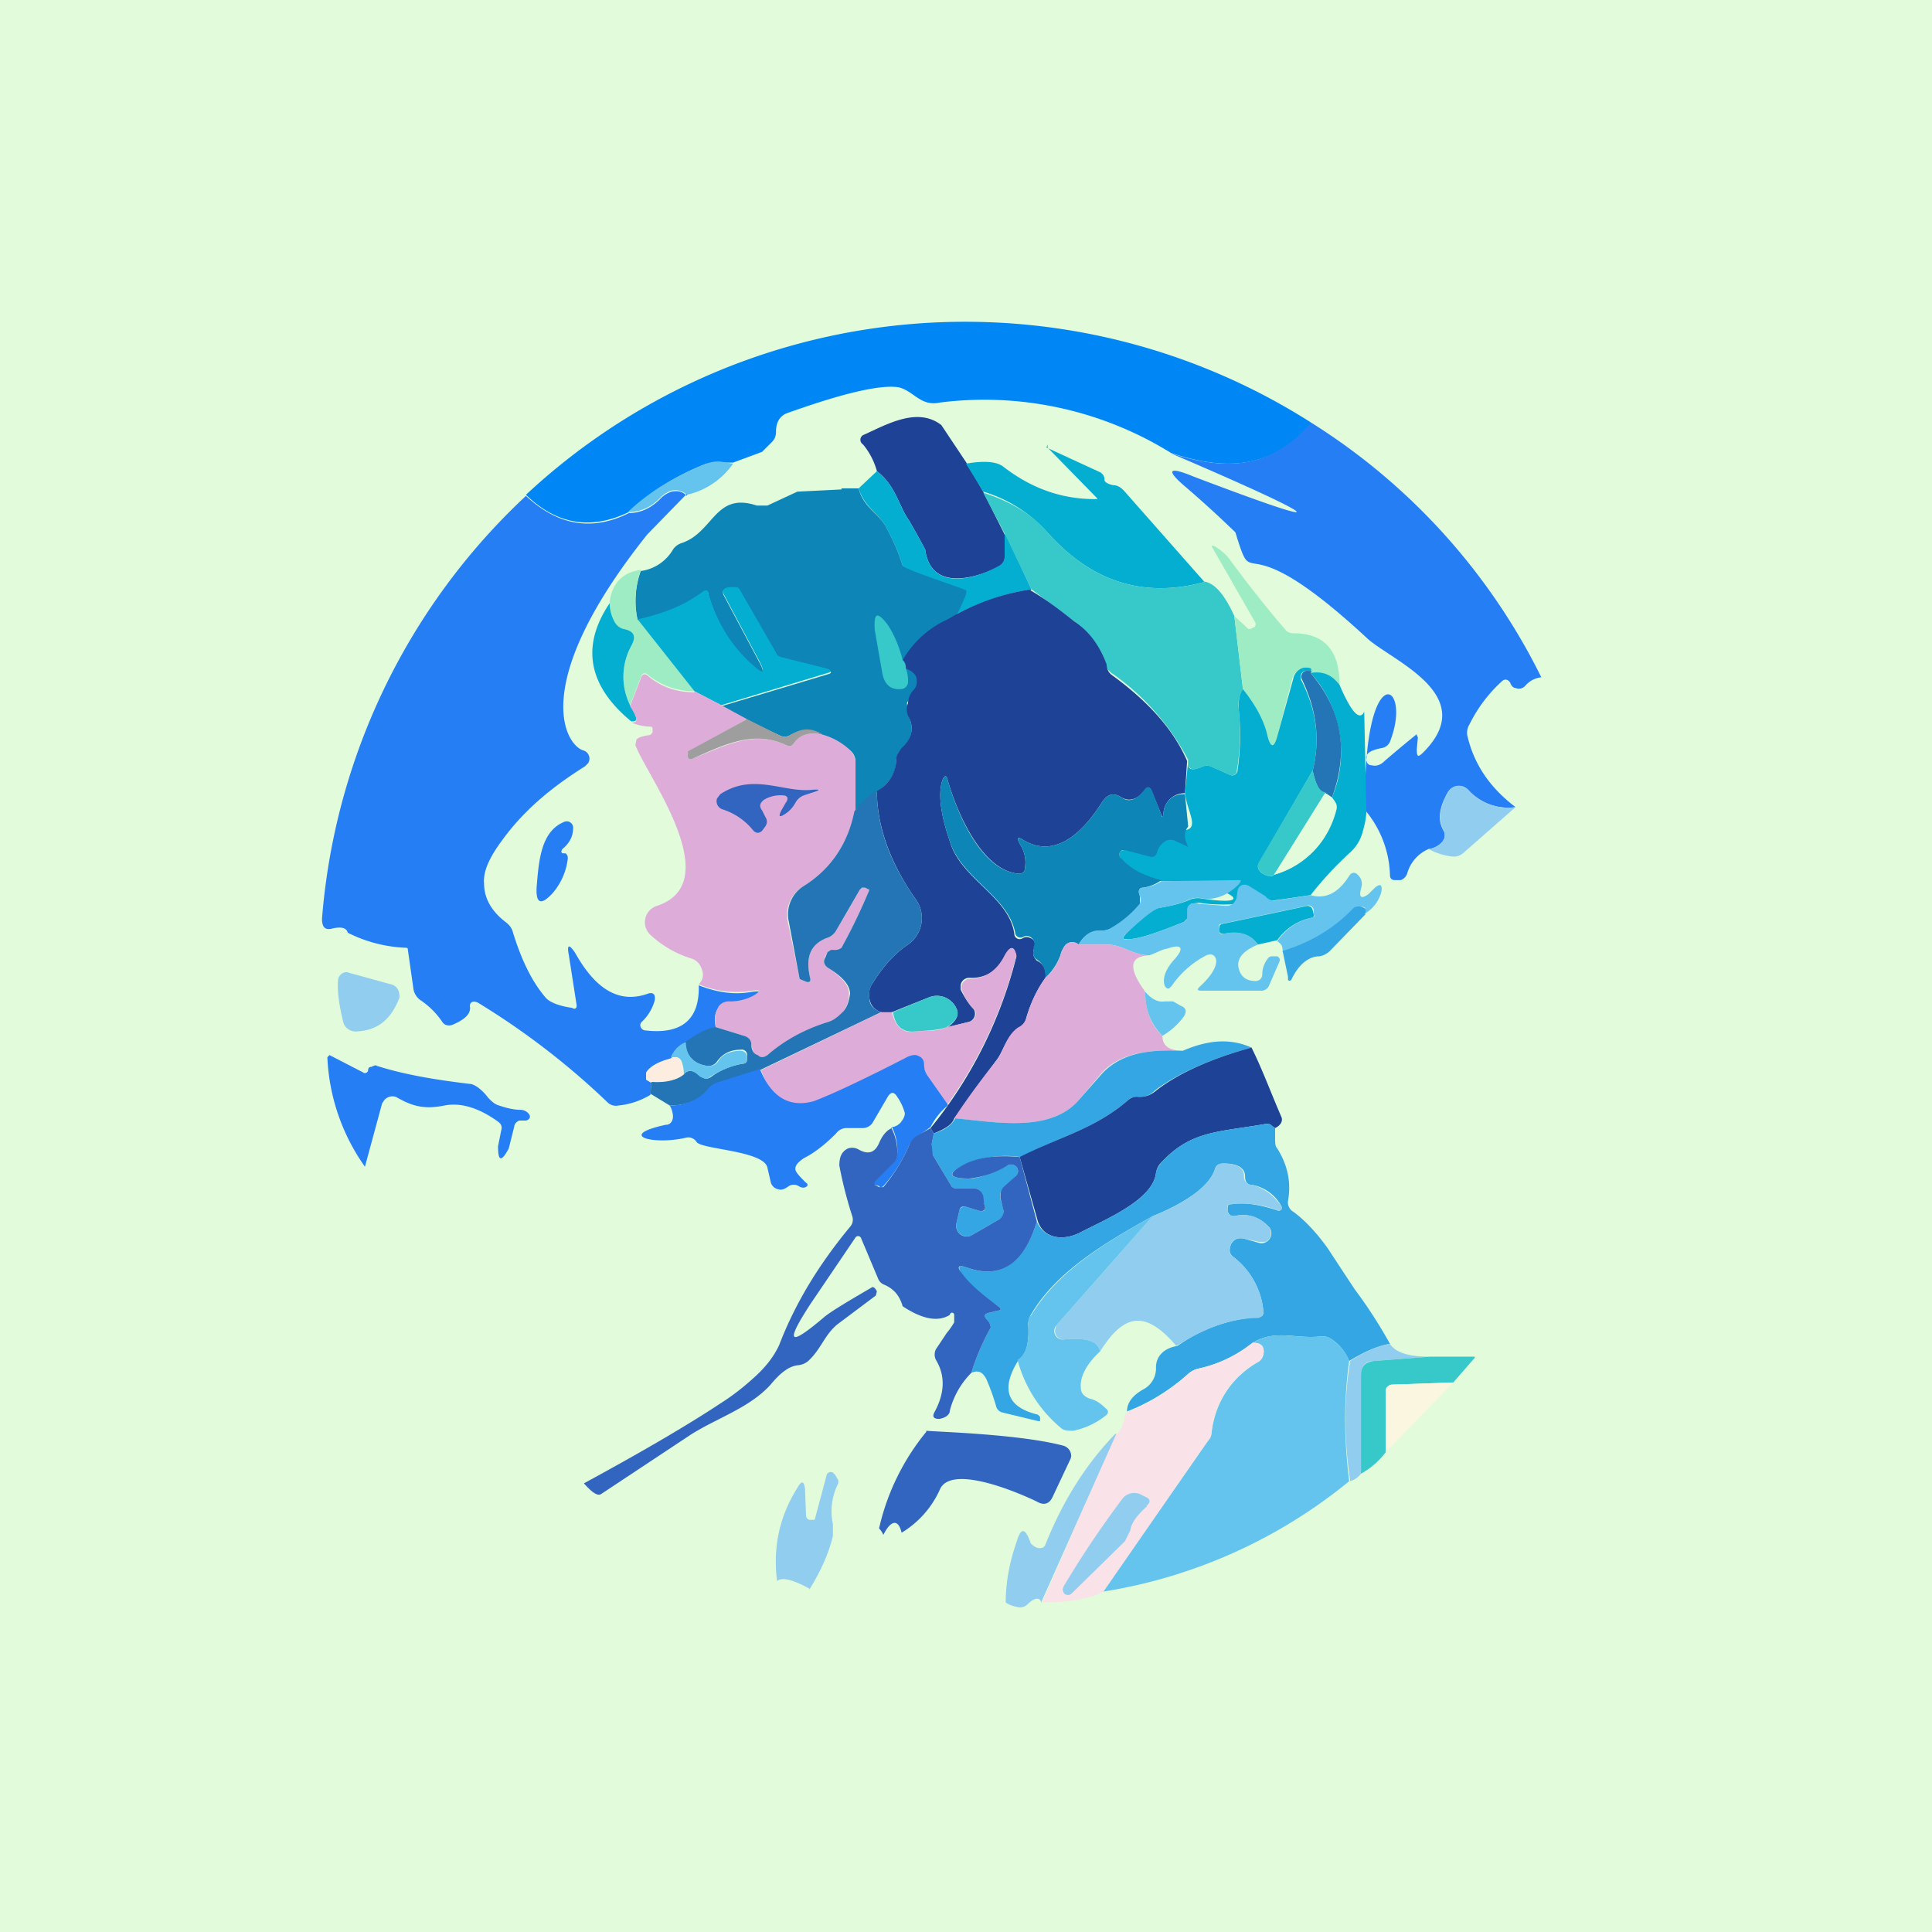 <!-- by TradingView --><svg width="18" height="18" viewBox="0 0 18 18" xmlns="http://www.w3.org/2000/svg"><path fill="#E2FBDB" d="M0 0h18v18H0z"/><circle cx="9" cy="9" r="6" fill="#E2FBDB"/><path d="M12.22 3.94c-.36.43-.8.45-1.31.28a3.3 3.3 0 0 0-2.15-.47c-.18.04-.24-.1-.38-.14-.26-.05-.93.2-1.05.24-.07.03-.1.09-.1.17 0 .04-.01.07-.04.1l-.09.09-.27.1h-.12l-.13.01c-.28.11-.52.26-.72.45-.35.17-.67.12-.96-.16a6 6 0 0 1 7.32-.67Z" fill="#0187F5"/><path d="m8.77 3.96.24.36.15.26.2.4v.2a.1.1 0 0 1-.05.1c-.27.13-.64.21-.69-.16a8.59 8.59 0 0 0-.15-.27c-.1-.14-.12-.32-.3-.46a.66.66 0 0 0-.13-.25.05.05 0 0 1 .01-.09c.22-.1.5-.26.72-.09Z" fill="#1E4296"/><path d="M12.22 3.94a5.87 5.87 0 0 1 2.14 2.37.23.23 0 0 0-.15.08.08.08 0 0 1-.09.02c-.02 0-.04-.02-.05-.05-.02-.03-.05-.04-.08-.01-.12.11-.22.24-.3.4a.15.15 0 0 0-.02.1c.06.26.2.48.45.67a.5.5 0 0 1-.44-.16.12.12 0 0 0-.19.02c-.08.14-.1.26-.04.36.02.04.01.07-.01.1a.2.2 0 0 1-.13.07.35.35 0 0 0-.2.23.1.1 0 0 1-.06.06H13c-.03 0-.05-.01-.05-.05a.98.98 0 0 0-.23-.6c-.03-1.45.45-1.2.23-.64a.1.1 0 0 1-.08.06c-.1.02-.15.05-.14.1 0 .04.02.06.05.06.04.01.08 0 .12-.04a11.4 11.4 0 0 1 .3-.25v.01l.01.02-.01.11c0 .07.01.08.06.03.54-.54-.31-.86-.53-1.07-1.22-1.13-1.03-.36-1.22-.98a10.39 10.39 0 0 0-.46-.42c-.19-.16-.17-.2.07-.1 1.58.6 1 .3-.22-.22.52.17.95.15 1.31-.28Z" fill="#267EF5"/><path d="M11.23 5.42c-.58.16-1.07 0-1.49-.48a1.3 1.3 0 0 0-.58-.36L9 4.32c.17-.03.29-.02.35.03.26.2.54.3.85.3.03 0 .03 0 .01-.02l-.45-.46v-.03a10.18 10.18 0 0 0-.01.03l.5.23c.03.02.04.04.04.07 0 .02.03.04.08.05.04 0 .07.02.1.05l.75.85Z" fill="#03AED1"/><path d="M6.83 4.32a.72.72 0 0 1-.43.29.16.16 0 0 0-.14-.04.24.24 0 0 0-.11.07c-.1.1-.2.13-.3.13.2-.19.45-.34.73-.45a.32.32 0 0 1 .13-.02l.12.02Z" fill="#64C4ED"/><path d="m9.37 4.98.24.51a2.2 2.2 0 0 0-.78.28.82.82 0 0 0-.35-.42.13.13 0 0 1-.07-.08c-.04-.13-.1-.26-.16-.37-.07-.12-.2-.18-.25-.35l.17-.16c.18.14.2.32.3.46a8.6 8.6 0 0 1 .15.27c.05.37.42.3.69.15a.1.1 0 0 0 .05-.09v-.2Z" fill="#03AED1"/><path d="M7.84 4.55H8c.04.17.18.23.25.35.06.11.12.24.16.37 0 .03.56.21.59.23.06.03-.54 1.03-.55 1.05l.01.11c.06.12.04.22-.06.32a.15.15 0 0 0-.05.1c0 .13-.07.22-.18.3a.77.77 0 0 0-.2.17V7.1a.13.13 0 0 0-.04-.1.63.63 0 0 0-.28-.15c-.08-.06-.18-.06-.29 0a.1.1 0 0 1-.1 0l-.3-.14-.24-.13 1-.3c.03-.01.03-.02-.01-.04l-.44-.11a.08.08 0 0 1-.04-.04l-.34-.59-.04-.02h-.06c-.05 0-.07.03-.04.08l.33.62c.05.1.03.11-.05.04-.2-.17-.35-.4-.43-.68 0-.03-.02-.04-.05-.02-.17.13-.38.21-.61.26a.84.84 0 0 1 .03-.46.41.41 0 0 0 .3-.2.15.15 0 0 1 .08-.06c.3-.1.31-.48.7-.35h.1l.28-.13h.01l.4-.02Z" fill="#0D85B6"/><path d="m6.4 4.6-.37.38c-1.1 1.38-.77 1.95-.6 2.01a.08.08 0 0 1 .05.12l-.03.03c-.32.2-.58.42-.78.7-.11.15-.17.28-.16.39 0 .14.07.26.2.36.04.03.06.06.07.1.08.26.18.46.3.6.03.04.11.08.25.1.03.02.05 0 .04-.04L5.3 8.9c-.02-.1 0-.11.06-.02.19.34.41.47.67.38.05-.02.08 0 .07.06a.43.43 0 0 1-.12.2.04.04 0 0 0-.01.05.05.05 0 0 0 .04.03c.34.04.51-.1.5-.42.18.07.34.09.5.06.08-.01.08 0 .02.04a.45.45 0 0 1-.23.06.12.12 0 0 0-.1.04c-.04.05-.05.11-.03.2a.82.82 0 0 0-.28.14c-.06.02-.11.07-.14.15-.11.02-.19.07-.23.13v.06l.05.03-.01.11a.71.71 0 0 1-.3.1.11.11 0 0 1-.1-.03 7.03 7.03 0 0 0-1.21-.93c-.05-.02-.08 0-.07.05 0 .06-.05.11-.17.16-.04.01-.07 0-.09-.03a.75.75 0 0 0-.2-.2.16.16 0 0 1-.07-.12l-.05-.35c0-.01 0-.02-.02-.02a1.31 1.31 0 0 1-.54-.14c-.01-.04-.05-.06-.14-.04-.07.02-.1-.01-.1-.09a6.04 6.04 0 0 1 1.9-3.94c.3.28.62.33.96.16.1 0 .2-.04.29-.13a.24.24 0 0 1 .11-.07c.06-.01.1 0 .14.04Z" fill="#267EF5"/><path d="M11.23 5.42c.09.02.18.12.27.32l.08.68a.28.28 0 0 0-.04.18 2.15 2.15 0 0 1-.02.6.05.05 0 0 1-.06.02l-.18-.08a.1.1 0 0 0-.07 0c-.1.05-.15.03-.14-.06a2.27 2.27 0 0 0-.7-.8.17.17 0 0 1-.07-.08.78.78 0 0 0-.29-.41l-.4-.3-.24-.5-.21-.4c.25.08.45.2.58.35.42.48.91.64 1.49.48Z" fill="#37C8C9"/><path d="M12.48 6.38a.26.26 0 0 0-.27-.1c.02-.05 0-.07-.07-.05a.13.13 0 0 0-.1.09l-.14.54c-.03.11-.06.11-.09 0a1.2 1.2 0 0 0-.23-.44l-.08-.68.11.1.02.02h.02l.04-.02a.04.04 0 0 0 0-.05l-.39-.68c-.02-.03-.01-.03.02-.02.06.04.11.08.15.14.2.27.37.48.5.63.02.03.05.04.08.04.29 0 .43.16.43.48ZM5.97 5.31a.84.84 0 0 0-.03.46l.53.67a.68.68 0 0 1-.43-.15c-.03-.03-.06-.02-.07.02l-.1.26a.6.6 0 0 1 .01-.55c.05-.09.02-.14-.07-.16a.13.13 0 0 1-.08-.06.38.38 0 0 1-.05-.19c.02-.17.12-.28.29-.3Z" fill="#9DECC3"/><path d="m6.72 6.57-.25-.13-.53-.67c.23-.05.44-.13.61-.26.03-.02.05-.01.05.02.08.28.23.51.43.68.08.07.1.06.05-.04l-.33-.62c-.03-.05-.01-.07.04-.08h.06c.01 0 .03 0 .04.02l.34.59c0 .02.02.03.04.04l.44.11c.04.02.04.03 0 .04l-.99.3Z" fill="#03AED1"/><path d="M9.6 5.5c.14.08.27.18.41.29.15.1.24.24.3.4 0 .04.02.08.05.1.33.24.57.5.7.8l-.02.3c-.11 0-.19.08-.2.18 0 .04-.01.05-.02.02l-.09-.22c-.02-.04-.04-.05-.07 0-.07.08-.14.1-.21.06-.08-.05-.13-.03-.18.04-.24.38-.49.5-.73.36-.06-.04-.07-.03-.04.03.05.08.06.15.05.22 0 .04-.02.06-.06.06-.35-.03-.58-.59-.66-.87-.01-.05-.03-.05-.05 0-.04.12-.02.31.07.57.1.35.55.51.6.86a.05.05 0 0 0 .08.04.07.07 0 0 1 .07 0c.03.01.05.04.04.08l-.01.03c-.01.04 0 .07.03.1.06.03.09.08.08.16-.08.11-.14.24-.18.38a.13.13 0 0 1-.06.08c-.12.07-.15.22-.21.3l-.4.55c-.02.06-.09.1-.19.14l-.03-.05a4.1 4.1 0 0 0 .8-1.6c-.02-.1-.06-.1-.1 0a.35.35 0 0 1-.34.2.08.08 0 0 0-.08.07v.04c.04.08.08.14.12.18a.08.08 0 0 1-.04.12l-.2.05c.07-.05.1-.1.09-.15a.2.2 0 0 0-.26-.13l-.35.14a.16.16 0 0 1-.1 0c-.06-.02-.1-.06-.11-.13-.01-.04 0-.1.03-.14.1-.16.21-.28.33-.36a.3.3 0 0 0 .08-.41c-.25-.35-.37-.7-.37-1.02a.34.34 0 0 0 .18-.3c0-.03.02-.06.05-.1.1-.09.12-.2.06-.3a.16.16 0 0 1 0-.12c0-.05.03-.1.05-.12a.11.11 0 0 0 .03-.1c0-.04-.04-.08-.1-.1 0-.03 0-.06-.03-.08a.92.92 0 0 1 .42-.38c.25-.15.51-.24.78-.28Z" fill="#1E4296"/><path d="M5.87 6.57c.07.11.08.16.01.15-.4-.33-.47-.7-.2-1.1 0 .06.02.13.05.18a.13.13 0 0 0 .08.06c.1.02.12.07.07.16a.6.6 0 0 0-.01.55Z" fill="#03AED1"/><path d="M8.41 6.15c.02.02.03.05.03.08.02.05.02.09.02.13a.07.07 0 0 1-.06.06c-.1.01-.16-.04-.18-.15l-.07-.4c-.01-.16.02-.18.12-.05.04.06.1.17.14.33Z" fill="#37C8C9"/><path d="M12.21 6.27c.02-.02 0-.02-.04-.02a.05.05 0 0 0-.05.05v.03c.15.29.18.57.11.85l-.5.86c-.02.03-.01.06.02.09.06.04.1.04.12.02.3-.1.5-.3.58-.6a.1.1 0 0 0 0-.06.34.34 0 0 0-.04-.06 1.1 1.1 0 0 0-.2-1.16c.12-.02.2.02.27.11.11.26.19.34.23.25l.02.92c0 .08-.02.15-.04.22a.39.39 0 0 1-.12.18c-.13.12-.25.25-.36.39-.35.05-.75.12-1.04.07l-.07.01c-.03.02-.04.04-.03.08v.05l-.04.04c-.25.1-.42.16-.52.16-.05 0-.06 0-.02-.05.15-.15.26-.23.3-.24.12-.02.21-.04.3-.08a.2.2 0 0 1 .1-.01c.64.1.14-.17-.37-.16a.78.78 0 0 1-.37-.2c-.02-.02-.02-.04-.02-.06 0-.02.03-.03.05-.03l.27-.23c.53.14.32-.06.29-.3l.03-.3c-.01.08.03.1.14.05a.1.1 0 0 1 .07 0l.18.08a.05.05 0 0 0 .07-.04c.03-.22.03-.4.01-.58 0-.06 0-.12.04-.18.12.15.2.3.23.44.03.11.06.11.09 0l.15-.54a.13.13 0 0 1 .1-.1c.06 0 .08 0 .06.05Z" fill="#03AED1"/><path d="m6.47 6.44.25.13.24.13-.54.3-.01.02a.1.1 0 0 0 0 .04c.01.01.02.02.04.01.3-.12.57-.27.87-.13.04.02.06.01.08-.02.05-.07.13-.1.25-.08.11.03.2.08.28.16.02.03.04.06.04.1v.45c-.07.31-.23.55-.49.71a.31.31 0 0 0-.14.33l.11.53.02.01.05.02c.02 0 .03 0 .03-.03-.05-.2 0-.32.15-.38a.15.15 0 0 0 .09-.07l.22-.38.02-.02h.03l.04.02a5.48 5.48 0 0 1-.26.54.1.1 0 0 1-.07.02h-.03a.06.06 0 0 0-.03.02l-.02.04c-.02.04-.02.08.02.1.14.1.2.17.2.25 0 .05-.01.1-.05.16a.28.28 0 0 1-.14.1 1.7 1.7 0 0 0-.57.31c-.03.02-.06.03-.1 0-.03-.01-.04-.05-.05-.1a.09.09 0 0 0-.07-.08l-.26-.08c-.02-.09 0-.15.03-.2a.12.12 0 0 1 .1-.04c.08 0 .16-.02.23-.06.06-.04.06-.05-.02-.04a.91.91 0 0 1-.5-.06c.05-.05.05-.11.01-.18a.14.14 0 0 0-.08-.06.99.99 0 0 1-.38-.22.16.16 0 0 1 .06-.27c.67-.22-.12-1.25-.2-1.5l.01-.05c.02-.02.05-.03.11-.04.02 0 .03-.01.04-.03V6.8c0-.02 0-.03-.02-.03a.46.46 0 0 1-.18-.04c.07.01.06-.04-.01-.15l.1-.26c.01-.04.04-.05.07-.02.12.1.26.15.43.15Z" fill="#DDACD9"/><path d="M12.21 6.27c.29.34.36.72.2 1.16l-.06-.04c-.05 0-.09-.07-.12-.21.07-.28.04-.56-.1-.85a.06.06 0 0 1 0-.05.05.05 0 0 1 .04-.03c.05 0 .06 0 .04.02Z" fill="#2375B5"/><path d="M7.65 6.84c-.12-.02-.2.01-.25.08-.02.03-.04.04-.08.02-.3-.14-.58 0-.87.13-.02.01-.03 0-.04-.01a.1.1 0 0 1 0-.04V7l.55-.3.3.15a.1.1 0 0 0 .1 0c.11-.07.2-.07.3-.01Z" fill="#9E9E9E"/><path d="m11.04 7.4.03.3c-.04.05-.04.11 0 .19l-.13-.06a.1.1 0 0 0-.1.02.17.17 0 0 0-.06.09c-.01.04-.04.05-.07.04l-.23-.06c-.02 0-.04 0-.05.03 0 .02 0 .04.02.05.09.1.21.16.37.2a.37.37 0 0 1-.17.07c-.03 0-.04.02-.04.04l.01.04v.08a.97.97 0 0 1-.25.21.19.19 0 0 1-.1.03c-.1 0-.17.04-.22.13-.04-.03-.08-.03-.12 0a.24.24 0 0 0-.05.1.55.55 0 0 1-.14.21c0-.08-.02-.13-.08-.17-.03-.02-.04-.05-.03-.09v-.03c.02-.04 0-.07-.03-.09a.07.07 0 0 0-.07 0 .05.05 0 0 1-.07-.03c-.06-.35-.5-.51-.61-.86-.09-.26-.11-.45-.07-.57.02-.05.04-.05.05 0 .08.28.3.84.66.87.04 0 .06-.02.06-.06.01-.07 0-.14-.05-.22-.03-.06-.02-.07.04-.03.24.14.49.02.73-.36.05-.07.1-.09.18-.04.07.05.14.02.21-.07.03-.04.05-.03.07 0l.09.23c0 .03.02.02.02-.02.01-.1.09-.18.2-.17Z" fill="#0D85B6"/><path d="M12.23 7.18c.03.14.07.2.12.2l-.48.77c-.03.02-.06.02-.12-.02-.03-.03-.04-.06-.02-.1l.5-.85Z" fill="#37C8C9"/><path d="M8.17 7.37c0 .33.12.67.37 1.02a.3.3 0 0 1-.08.41c-.12.08-.23.2-.33.36a.2.2 0 0 0-.03.14c0 .07.05.11.11.13l-1.13.54-.39.12a.2.2 0 0 0-.09.06c-.08.1-.2.15-.36.15l-.18-.11.01-.11c.14 0 .24-.02.3-.07.04-.05.1-.04.16.02.03.02.06.03.1 0 .08-.06.18-.1.29-.12.02 0 .04-.01.04-.04v-.03a.05.05 0 0 0-.06-.06c-.1 0-.17.04-.22.11a.1.1 0 0 1-.1.04c-.12-.02-.19-.1-.2-.22.12-.08.2-.13.29-.14l.26.08c.04.01.07.04.07.08 0 .05.02.09.06.1.03.03.06.02.09 0 .15-.13.34-.24.57-.31.06-.02.1-.06.14-.1.04-.05.05-.1.06-.16 0-.08-.07-.16-.2-.24-.05-.03-.05-.07-.03-.1l.02-.05.03-.02h.03a.1.1 0 0 0 .07-.02 5.48 5.48 0 0 0 .26-.54l-.04-.02h-.03l-.02.02-.22.38a.15.15 0 0 1-.09.07c-.15.06-.2.18-.15.38 0 .02 0 .03-.03.03l-.05-.02-.02-.01-.1-.53a.31.31 0 0 1 .13-.33c.26-.16.42-.4.48-.7a.77.77 0 0 1 .2-.19Z" fill="#2375B5"/><path d="m14.12 7.52-.49.43a.13.13 0 0 1-.1.03.6.6 0 0 1-.22-.07.2.2 0 0 0 .13-.07.09.09 0 0 0 .01-.1c-.05-.1-.04-.22.04-.36a.12.12 0 0 1 .1-.06.12.12 0 0 1 .09.04.5.5 0 0 0 .44.16Z" fill="#90CDEE"/><path d="m12.35 7.39.06.04.03.06a.1.1 0 0 1 0 .06.8.8 0 0 1-.57.6l.48-.76Z" fill="#E2FBDB"/><path d="M12.72 8.52v-.06a.08.08 0 0 0-.11.02c-.18.18-.4.3-.66.39 0-.04 0-.07-.05-.1a.52.52 0 0 1 .32-.22c.02 0 .03-.01.02-.03v-.04a.05.05 0 0 0-.07-.04l-.8.17c-.01 0-.02.02-.01.04v.03c0 .02.02.03.04.02.14-.03.25 0 .32.1-.14.06-.2.13-.18.22.02.08.07.12.16.12a.06.06 0 0 0 .06-.06c0-.06.02-.11.06-.16l.02-.01h.06c.02.01.03.03.02.05l-.1.23a.08.08 0 0 1-.08.04h-.54c-.05 0-.05-.01-.02-.04.11-.1.16-.19.15-.25-.01-.04-.04-.06-.09-.04a.89.89 0 0 0-.32.28c-.03.04-.05.04-.07 0-.02-.07.01-.15.09-.24.1-.11.07-.15-.07-.1-.03 0-.08.03-.16.06-.16 0-.25-.1-.4-.1h-.26c.05-.09.12-.14.21-.13.04 0 .07-.01.1-.03a.97.97 0 0 0 .25-.21.07.07 0 0 0 .01-.08.08.08 0 0 1-.01-.04c0-.02.01-.04.04-.04a.37.37 0 0 0 .17-.06l.7-.01c.05 0 .05 0 .02.04-.1.1-.22.15-.34.13a.2.2 0 0 0-.12.01c-.08.04-.17.06-.28.08-.05.01-.16.1-.31.24-.04.04-.03.06.02.05.1 0 .27-.06.52-.16.01-.01.03-.02.03-.04V8.5c0-.04 0-.06.04-.08a.13.13 0 0 1 .07 0l.25.02c.05 0 .08-.02.1-.07l.01-.07c.01-.05.05-.07.1-.05l.16.1a.1.1 0 0 0 .09.04l.33-.05c.14.04.26-.02.36-.18.02-.03.05-.04.08-.01s.05.07.03.13c-.02.08 0 .1.07.05l.06-.06c.05-.04.07-.03.06.04a.34.34 0 0 1-.15.2Z" fill="#64C4ED"/><path d="m11.9 8.76-.18.04c-.07-.1-.18-.13-.32-.1-.02 0-.03 0-.04-.02v-.03c0-.02 0-.03.02-.04l.8-.17a.05.05 0 0 1 .05.04l.01.04c0 .02 0 .03-.02.03a.52.52 0 0 0-.32.21Z" fill="#03AED1"/><path d="m12.72 8.52-.33.34a.18.18 0 0 1-.1.05c-.1 0-.19.08-.25.2l-.01.02a.02.02 0 0 1-.03 0V9.1l-.05-.24c.26-.08.48-.21.66-.4a.09.09 0 0 1 .1 0c.01 0 .02.02.01.05Z" fill="#33A6E3"/><path d="M10.05 8.8h.26c.15 0 .24.1.4.1-.19.01-.2.12-.04.34 0 .18.06.32.16.41 0 .1.07.14.2.14-.28-.01-.57 0-.76.2l-.22.26c-.27.31-.79.2-1.16.17.13-.2.26-.37.4-.55.06-.08.09-.23.2-.3a.13.13 0 0 0 .07-.08c.04-.14.1-.27.18-.38.07-.06.11-.13.14-.21a.24.24 0 0 1 .05-.1c.04-.03.08-.03.12 0ZM8.83 10.3l-.19-.27a.18.18 0 0 1-.03-.1c0-.04-.02-.07-.05-.08-.03-.02-.08 0-.13.02-.41.21-.7.34-.84.4-.23.06-.4-.03-.5-.3l1.12-.54h.1c.03.13.1.2.21.18.12-.01.22 0 .3-.04l.21-.05a.08.08 0 0 0 .06-.09.08.08 0 0 0-.02-.03.51.51 0 0 1-.11-.18.08.08 0 0 1 .07-.1c.15 0 .26-.08.33-.22.05-.09.09-.09.11 0a4.1 4.1 0 0 1-.65 1.4Z" fill="#DDACD9"/><path d="M10.67 9.24c.06.07.12.1.18.09h.08l.07.04c.05.02.06.05.03.1a.65.65 0 0 1-.2.18c-.1-.1-.16-.23-.16-.4Z" fill="#64C4ED"/><path d="M8.82 9.57c-.08.03-.18.03-.3.04-.11.01-.18-.05-.2-.18l.34-.14a.2.2 0 0 1 .26.13c.01.05-.02.1-.1.15Z" fill="#37C8C9"/><path d="M6.39 9.7c0 .14.07.21.2.23a.1.1 0 0 0 .1-.04c.04-.07.12-.1.21-.1a.06.06 0 0 1 .06.05v.03c0 .03-.02.04-.04.04-.11.02-.2.06-.3.12-.03.03-.06.02-.1 0-.06-.06-.11-.07-.15-.02a.28.28 0 0 0-.02-.12.06.06 0 0 0-.07-.04h-.03c.03-.07.08-.12.14-.14Z" fill="#64C4ED"/><path d="M11.66 9.76c-.4.11-.7.25-.9.4-.05.05-.1.06-.15.06-.04 0-.07 0-.1.03-.31.27-.66.35-1 .53a.96.96 0 0 0-.5.06c-.2.09-.18.14.02.14.08 0 .2-.04.37-.13h.04l.03.02c.02.03.02.05 0 .08l-.12.12a.1.1 0 0 0-.03.1l.03.1c0 .04 0 .07-.04.09l-.26.15a.1.1 0 0 1-.1-.01.1.1 0 0 1-.04-.1l.03-.13c.01-.02.03-.03.05-.03l.13.04c.05.01.07 0 .05-.06l-.02-.08c-.01-.05-.04-.07-.09-.07H8.88l-.01-.01-.18-.3a.12.12 0 0 1-.01-.1l.02-.1c.1-.03.17-.08.2-.14.36.03.88.14 1.15-.17l.22-.25c.2-.21.48-.22.75-.21.23-.1.44-.12.64-.03Z" fill="#33A6E3"/><path d="M11.66 9.76c.1.2.18.42.28.65.01.03 0 .07-.06.1l-.03-.02a.06.06 0 0 0-.05-.02c-.45.08-.7.06-.98.36a.18.18 0 0 0-.05.1c-.03.25-.47.43-.7.55-.15.08-.34.07-.4-.1l-.17-.6c.35-.18.7-.26 1.01-.53a.12.12 0 0 1 .1-.03c.05 0 .1-.01.15-.05.2-.16.5-.3.9-.41Z" fill="#1E4296"/><path d="m3.07 9.83.31.16a.03.03 0 0 0 .05-.02c0-.02.01-.03.03-.03.02-.01.04-.02.05-.01.25.08.54.13.88.17.04.01.1.05.16.13.03.03.06.06.1.07.06.02.13.04.2.04a.1.1 0 0 1 .07.03c.03.03.02.06-.02.07h-.06a.07.07 0 0 0-.05.06l-.05.2c-.07.13-.1.12-.1-.02l.03-.15c.01-.03 0-.06-.03-.08-.18-.13-.35-.18-.5-.15-.2.04-.31 0-.45-.08a.1.1 0 0 0-.11.03l-.02.03-.16.59a1.9 1.9 0 0 1-.35-1.02l.02-.02ZM8.83 10.3a.62.62 0 0 0-.16.2l-.14.1a.16.16 0 0 0-.06.07c-.06.14-.14.27-.24.38-.01.01-.03.02-.04 0l-.04-.01V11l.18-.18a.12.12 0 0 0 .03-.08.5.5 0 0 0-.05-.24c.03 0 .06-.02.08-.04.03-.04.04-.06.04-.09a.49.49 0 0 0-.07-.15c-.03-.05-.06-.05-.09 0l-.14.24a.11.11 0 0 1-.09.05h-.16a.12.12 0 0 0-.09.05c-.1.1-.2.18-.3.23-.06.04-.08.07-.08.1s.04.07.1.13a.02.02 0 0 1 .01.03c-.02.02-.05.02-.08 0a.09.09 0 0 0-.09 0c-.04.03-.07.04-.1.03a.09.09 0 0 1-.07-.07l-.03-.13c-.03-.16-.61-.17-.66-.24a.09.09 0 0 0-.1-.04c-.3.07-.65-.02-.19-.12.05 0 .07-.04.07-.08a.22.22 0 0 0-.03-.1c.16 0 .28-.06.36-.16a.2.2 0 0 1 .1-.06l.38-.12c.11.27.28.36.5.3.16-.06.44-.19.85-.4.05-.03.1-.04.13-.02.03.01.05.04.05.08s.01.07.03.1l.19.27Z" fill="#267EF5"/><path d="m6.25 9.86.03-.01c.03 0 .05.01.07.04l.02.12c-.06.05-.16.08-.3.07-.02 0-.04-.02-.05-.03v-.06c.04-.06.12-.1.23-.13Z" fill="#FCEDE0"/><path d="M11.88 10.5v.1c0 .05 0 .08.02.1.1.16.13.32.1.49a.1.1 0 0 0 .05.1c.11.08.22.2.32.34l.25.38c.12.16.23.33.33.51-.12.02-.25.08-.38.16a.44.44 0 0 0-.16-.2.15.15 0 0 0-.1-.03c-.23.03-.42-.07-.64.06-.15.12-.32.2-.5.24a.21.21 0 0 0-.1.05c-.17.15-.36.27-.57.35 0-.08.05-.15.16-.21a.22.22 0 0 0 .11-.2c0-.1.07-.18.2-.2a1.45 1.45 0 0 1 .77-.27l.02-.01.01-.02v-.03a.72.72 0 0 0-.28-.5c-.04-.03-.04-.07-.02-.12.03-.05.07-.06.12-.05l.14.04a.09.09 0 0 0 .1-.04.09.09 0 0 0 0-.1c-.09-.1-.2-.14-.33-.11-.03 0-.05-.01-.06-.04v-.04c0-.02 0-.03.03-.03.12-.02.26 0 .44.06h.01a.03.03 0 0 0 .02-.02v-.02a.39.39 0 0 0-.27-.2c-.05 0-.07-.03-.07-.08 0-.08-.07-.12-.2-.12-.05 0-.07.02-.08.05-.06.2-.38.36-.58.44-.45.25-.9.52-1.13.91a.17.17 0 0 0-.03.11c.01.16-.02.27-.09.32-.17.27-.11.44.18.51l.02.02v.04h-.02l-.33-.08a.08.08 0 0 1-.06-.06 1.96 1.96 0 0 0-.09-.25c-.03-.06-.07-.09-.14-.06a2.16 2.16 0 0 1 .18-.42.1.1 0 0 0-.03-.07c-.04-.04-.03-.06.02-.07l.08-.02c.03 0 .03-.02 0-.04-.15-.1-.27-.2-.34-.3-.04-.07-.03-.09.05-.06.3.11.53-.03.65-.43.07.17.26.18.41.1.23-.12.67-.3.7-.55 0-.03.03-.07.05-.1.28-.3.53-.28.98-.36.02 0 .04 0 .05.02l.03.02Z" fill="#33A6E3"/><path d="M8.3 10.5a.5.5 0 0 1 .06.25c0 .03-.01.06-.03.08l-.18.18v.03l.04.02h.04c.1-.12.18-.25.24-.39a.16.16 0 0 1 .06-.08l.14-.08.03.05-.02.1.01.1.18.3.02.01h.17c.05 0 .08.02.1.07l.01.08c.02.05 0 .07-.05.06l-.13-.04c-.02 0-.04 0-.05.03l-.03.13a.1.1 0 0 0 .09.12.1.1 0 0 0 .05-.01l.26-.15c.03-.02.04-.05.04-.08l-.03-.12c0-.03 0-.07.03-.1l.12-.11c.02-.03.02-.05 0-.08l-.03-.02H9.4a.84.84 0 0 1-.37.13c-.2 0-.21-.05-.03-.14.13-.06.3-.08.5-.06l.16.6c-.12.4-.34.54-.65.43-.08-.03-.1-.01-.05.05.07.1.19.2.34.31.03.02.03.04 0 .04l-.08.02c-.05.01-.06.03-.02.07a.1.1 0 0 1 .03.07 2.16 2.16 0 0 0-.18.42.77.77 0 0 0-.2.35c0 .04-.04.07-.1.08-.05 0-.07-.02-.04-.07.09-.17.1-.33.01-.48a.11.11 0 0 1 0-.1l.1-.15a.7.7 0 0 0 .07-.1v-.07a.02.02 0 0 0-.04 0c-.11.07-.26.04-.44-.08-.03-.1-.08-.16-.17-.2a.1.1 0 0 1-.06-.06l-.16-.38a.03.03 0 0 0-.05 0l-.42.62c-.24.37-.2.4.13.12.06-.05.21-.14.45-.28l.02.01.02.03-.01.04-.36.27c-.12.1-.15.23-.27.34a.17.17 0 0 1-.1.04c-.08.01-.16.07-.25.18-.2.22-.5.31-.75.47l-.83.55c-.03.02-.08-.01-.16-.1.59-.32 1.01-.57 1.28-.75.08-.05.19-.13.31-.24.1-.09.18-.19.23-.3.15-.39.37-.75.66-1.1a.1.1 0 0 0 .02-.1 3.9 3.9 0 0 1-.12-.47c0-.08.02-.13.08-.16a.12.12 0 0 1 .1.01c.09.05.15.03.19-.06.03-.07.07-.12.12-.14Z" fill="#3265C0"/><path d="M10.96 12.54c-.29-.34-.49-.3-.71.05-.02-.1-.14-.13-.34-.11a.08.08 0 0 1-.08-.09l.01-.04.9-1.02c.2-.08.52-.24.58-.44.01-.03.03-.05.07-.05.14 0 .2.04.2.12 0 .05.03.08.08.08.11.03.2.1.27.2a.03.03 0 0 1 0 .03l-.02.01h-.01a.89.89 0 0 0-.44-.06c-.03 0-.04.01-.03.03v.04c0 .03.03.04.06.04.13-.03.24.01.32.1a.09.09 0 0 1-.03.14h-.06l-.14-.03c-.05-.01-.1 0-.12.05-.02.05-.02.1.02.12.16.12.26.3.28.5a.06.06 0 0 1-.05.07c-.24 0-.49.09-.76.26Z" fill="#90CDEE"/><path d="m10.74 11.33-.9 1.02a.08.08 0 0 0 .07.13c.2-.02.32.01.34.11-.13.12-.19.24-.18.34 0 .05.03.08.08.1.05.01.1.04.15.09.03.02.03.05 0 .07a.72.72 0 0 1-.3.14c-.05 0-.09 0-.12-.03a1.24 1.24 0 0 1-.4-.63c.08-.05.11-.16.1-.32 0-.04 0-.07.03-.1.24-.4.68-.67 1.13-.92ZM12.57 12.68c-.05.35-.05.72 0 1.12a4.8 4.8 0 0 1-2.3 1.03l.98-1.4a.23.23 0 0 0 .04-.1c.04-.28.19-.5.43-.64a.1.1 0 0 0 .05-.07.1.1 0 0 0-.01-.08c-.02-.02-.04-.03-.09-.03.22-.13.4-.03.64-.06.03 0 .07 0 .1.03.08.06.13.12.16.2Z" fill="#64C4ED"/><path d="M10.28 14.83c-.14.07-.33.1-.57.1l.68-1.57c.04 0 .07-.06.1-.2.22-.09.41-.2.58-.36a.21.21 0 0 1 .1-.05c.18-.04.35-.12.5-.24.05 0 .07.01.09.03a.1.1 0 0 1 .01.08.1.1 0 0 1-.05.07.83.83 0 0 0-.43.64c0 .04-.01.07-.04.1l-.97 1.4Z" fill="#F9E2E8"/><path d="m13.32 12.64-.52.04c-.08 0-.12.05-.12.13v.92a.2.2 0 0 1-.1.07c-.06-.4-.06-.77 0-1.12.12-.08.25-.14.37-.16.05.08.17.12.37.12Z" fill="#90CDEE"/><path d="m13.74 12.65-.2.23-.57.02a.06.06 0 0 0-.06.06v.57a.72.72 0 0 1-.23.2v-.92c0-.08.04-.12.12-.13l.52-.04h.42Z" fill="#37C8C9"/><path d="m13.54 12.88-.63.65v-.57c0-.01 0-.03.02-.04a.06.06 0 0 1 .04-.02l.57-.02Z" fill="#FAF6DF"/><path d="M8.63 13.33c.09.01.87.03 1.28.14a.1.1 0 0 1 .07.1.1.1 0 0 1-.01.03l-.16.34c-.03.07-.08.09-.15.05-.1-.05-.78-.36-.9-.12a.9.9 0 0 1-.36.41c-.03-.13-.1-.12-.17.02a.2.2 0 0 0-.04-.06 2.17 2.17 0 0 1 .44-.9Z" fill="#3265C0"/><path d="m10.4 13.36-.7 1.57c-.01-.05-.06-.05-.13.02a.1.1 0 0 1-.1.02.26.26 0 0 1-.1-.04c0-.17.03-.36.1-.56.04-.14.08-.14.13 0 0 .01.02.03.06.05.04.01.07 0 .08-.03.16-.4.37-.74.65-1.03ZM7.54 14.8c-.15-.08-.25-.11-.3-.07-.04-.31.02-.6.19-.87.04-.07.06-.06.07.01l.01.26.01.02.02.01h.05l.11-.41a.04.04 0 0 1 .06-.03l.02.02.03.05v.03a.57.57 0 0 0-.05.38v.11c-.04.17-.12.34-.22.5Z" fill="#90CDEE"/><path d="M5.24 7.95h.03c.02.02.02.03.02.05a.6.6 0 0 1-.14.32c-.11.12-.16.1-.15-.06.02-.24.04-.51.25-.6a.06.06 0 0 1 .06 0 .06.06 0 0 1 .03.05c0 .09-.04.15-.1.2a.05.05 0 0 0-.01.03l.01.01Z" fill="#267EF5"/><path d="M7.29 7.41a.3.3 0 0 0-.17.04c-.04.03-.05.06-.02.1l.03.06c.02.03.02.06 0 .09l-.03.04c-.03.03-.06.02-.08 0a.6.6 0 0 0-.29-.2.08.08 0 0 1-.05-.1l.03-.04c.3-.2.58-.02.84-.04.1-.01.1 0 0 .03l-.06.02a.15.15 0 0 0-.08.07.28.28 0 0 1-.09.1c-.06.04-.07.03-.04-.03l.04-.07c.03-.04.02-.07-.03-.07Z" fill="#3265C0"/><path d="m3.24 9.06.4.11a.1.1 0 0 1 .08.09.1.1 0 0 1 0 .04c-.08.2-.2.3-.4.31a.12.12 0 0 1-.12-.08c-.04-.16-.06-.3-.05-.4a.08.08 0 0 1 .1-.07ZM10.69 14.03c-.1.09-.15.16-.16.23l-.05.1-.5.49a.05.05 0 0 1-.03.01.05.05 0 0 1-.04-.02l-.01-.03.01-.03c.16-.27.34-.54.55-.82a.14.14 0 0 1 .18-.03l.04.02c.04.02.04.05 0 .08Z" fill="#90CDEE"/></svg>